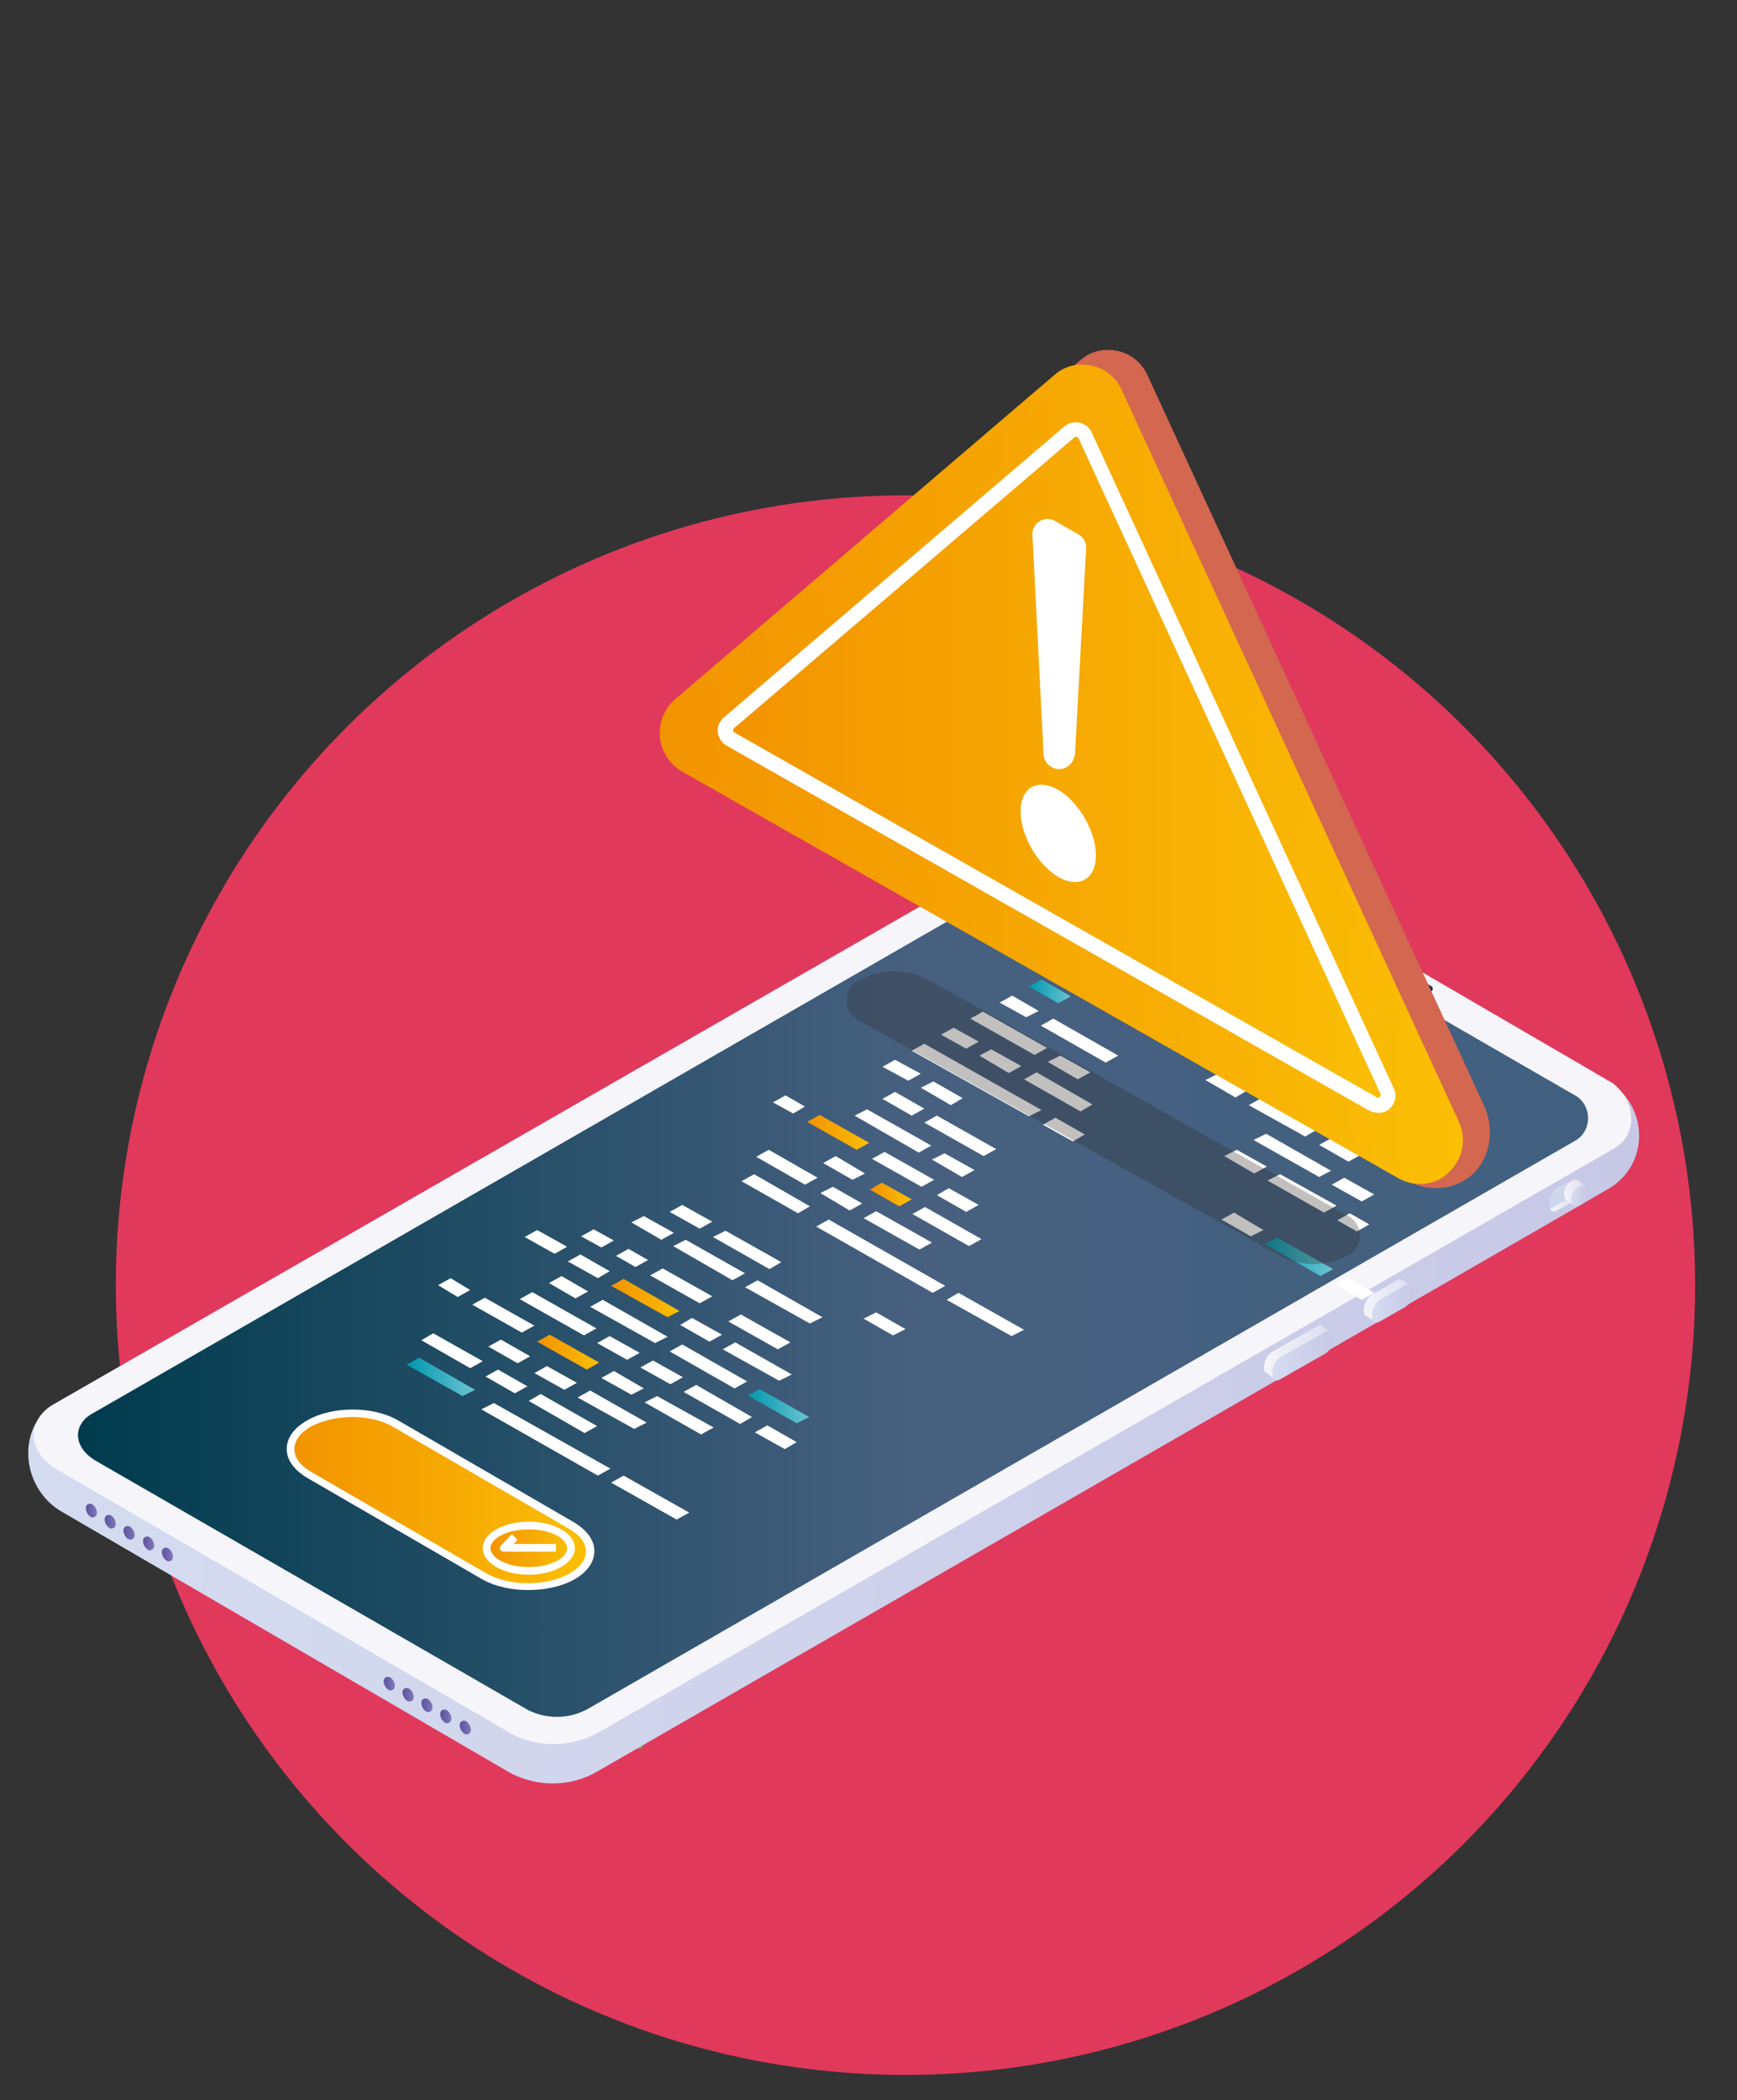 <?xml version="1.0" encoding="UTF-8"?>
<!-- Generator: Adobe Illustrator 27.3.1, SVG Export Plug-In . SVG Version: 6.00 Build 0)  -->
<svg xmlns="http://www.w3.org/2000/svg" xmlns:xlink="http://www.w3.org/1999/xlink" version="1.1" id="Layer_1" x="0px" y="0px" viewBox="0 0 249 301" style="enable-background:new 0 0 249 301;" xml:space="preserve">
<rect x="0" y="0" width="249" height="301" fill="#333333" stroke="none"/>
<style type="text/css">
	.st0{fill:#E0395C;}
	.st1{fill:#FFFFFF;}
	.st2{fill:#7FB9AA;}
	.st3{fill:#63B345;}
	.st4{fill:url(#XMLID_00000178173105064114547690000004126938618809514627_);}
	.st5{fill:url(#XMLID_00000114059992875742656230000006504267052642203783_);}
	.st6{fill:#CED6EE;}
	.st7{fill:url(#XMLID_00000027605174702056932580000008535666666683994005_);}
	.st8{fill:url(#XMLID_00000098926941033522549480000003386866946449419963_);}
	.st9{fill:url(#XMLID_00000109009912640533854740000004079564066871335355_);}
	.st10{fill:url(#XMLID_00000036930045270354406800000008080941937029023620_);}
	.st11{fill:url(#XMLID_00000062905701004691367210000010059372811259394985_);}
	.st12{fill:url(#XMLID_00000105428708605044990030000011386282682017750705_);}
	.st13{fill:#F5F5FA;}
	.st14{fill:url(#XMLID_00000109747215558555469020000017554882772254636969_);}
	.st15{fill:#123247;}
	.st16{fill:url(#XMLID_00000098222076995582762020000011917578873888319635_);}
	.st17{fill:url(#XMLID_00000007394036720210484760000011055729523049610880_);}
	.st18{fill:url(#XMLID_00000048491366043721844760000016673836396786327944_);}
	.st19{fill:url(#XMLID_00000137834033251242172650000015927712302196132232_);}
	.st20{fill:url(#XMLID_00000026846049052328225280000017464587136674561441_);}
	.st21{fill:url(#XMLID_00000122687131973938358790000007220201412673148596_);}
	.st22{fill:url(#XMLID_00000173142862372185704150000006827836406753228936_);}
	.st23{fill:url(#XMLID_00000165201875527277129080000012313783570341680307_);}
	.st24{fill:url(#XMLID_00000179630474354421601480000008991385335095330708_);}
	.st25{fill:url(#XMLID_00000006704316026335233050000001575328112756262033_);}
	.st26{fill:url(#SVGID_1_);}
	.st27{fill:url(#SVGID_00000119109484061090421280000004445077582351481777_);}
	.st28{fill:url(#SVGID_00000154423483751727673430000015402221257535614649_);}
	.st29{fill:url(#SVGID_00000110471755030540588460000002101775894967777960_);}
	.st30{fill:url(#SVGID_00000173121641707919471870000014417848310928378542_);}
	.st31{fill:url(#SVGID_00000166669036528808285740000016544201176611170214_);}
	.st32{fill:url(#SVGID_00000040556796327496726040000011353609835880653209_);}
	.st33{fill:url(#SVGID_00000114779824535931188600000008609124565823776415_);}
	.st34{fill:url(#SVGID_00000013891599311433465380000011801758734032773299_);}
	.st35{fill:url(#SVGID_00000100381005366831138050000003152753144558863534_);}
	.st36{fill:url(#SVGID_00000060726387380830157350000000673907014901384354_);}
	.st37{fill:url(#SVGID_00000072244998455960922260000006919148697343050387_);}
	.st38{fill:#BB2946;}
	.st39{fill:#D36750;}
	.st40{fill:url(#SVGID_00000103952333983526419620000013996940734535639689_);}
	.st41{fill:url(#SVGID_00000181780974663649362730000015965948584971291039_);}
	.st42{fill:url(#SVGID_00000172420345464245471360000000319184230824442283_);}
	.st43{opacity:0.3;}
	.st44{fill:#2E2B28;}
</style>
<circle class="st0" cx="129.8" cy="184.2" r="113.2"></circle>
<polygon class="st1" points="205.1,171.2 197,166.6 195.3,167.6 203.3,172.1 "></polygon>
<polygon class="st1" points="203.2,174.7 198.9,172.3 197.1,173.3 201.4,175.7 "></polygon>
<polygon class="st1" points="205.5,180.7 198.4,176.7 196.6,177.7 203.7,181.7 "></polygon>
<g>
	<path class="st2" d="M88.8,222.1l7.2,16.4l3.8-8.7h-2.6c-1.1,0-2.1-0.7-2.5-1.7l-0.9-2.2c-0.1-0.2,0.1-0.3,0.2-0.3H106   c0.4,0,0.6,0.4,0.5,0.7l-8.2,18.8c-0.1,0.2-0.3,0.3-0.5,0.3h-3.7c-0.2,0-0.4-0.1-0.5-0.3l-10.5-24.3c-0.1-0.2,0.1-0.4,0.2-0.4l3,0   C87.4,220.5,88.4,221.1,88.8,222.1z"></path>
</g>
<g>
	<path class="st3" d="M86.4,248.9l-7.2-16.4l-3.8,8.7H78c1.1,0,2.1,0.7,2.5,1.7l0.9,2.2c0.1,0.2-0.1,0.3-0.2,0.3H69.2   c-0.4,0-0.6-0.4-0.5-0.7l8.2-18.8c0.1-0.2,0.3-0.3,0.5-0.3h3.7c0.2,0,0.4,0.1,0.5,0.3l10.5,24.3c0.1,0.2-0.1,0.4-0.2,0.4l-3,0   C87.8,250.6,86.8,249.9,86.4,248.9z"></path>
</g>
<g>
	<g>
		
			<linearGradient id="XMLID_00000059285737747625124900000007326125450899508390_" gradientUnits="userSpaceOnUse" x1="4.104" y1="185.671" x2="235" y2="185.671">
			<stop offset="8.000000e-08" style="stop-color:#D5DCF0"></stop>
			<stop offset="1" style="stop-color:#C7C8E6"></stop>
		</linearGradient>
		<path id="XMLID_296_" style="fill:url(#XMLID_00000059285737747625124900000007326125450899508390_);" d="M230.4,154.9L166,117.4    c-4-2-8.8-2-12.8,0.3c0,0-145.7,83.7-146,83.9c-4.9,3.8-3.9,11.9,1.7,15.1l64.4,37.5c4,2,8.7,1.9,12.5-0.4    c0,0,144.9-83.4,145.1-83.6C236.6,166.5,236.2,158.3,230.4,154.9z"></path>
		
			<linearGradient id="XMLID_00000151520524407504708640000003181878513325318302_" gradientUnits="userSpaceOnUse" x1="222.054" y1="171.417" x2="226.497" y2="171.417">
			<stop offset="0" style="stop-color:#F5F5FA"></stop>
			<stop offset="1" style="stop-color:#DDDDF0"></stop>
		</linearGradient>
		<path id="XMLID_295_" style="fill:url(#XMLID_00000151520524407504708640000003181878513325318302_);" d="M225.4,172.3l-2.2,1.2    c-0.6,0.4-1.1,0-1.1-0.9l0,0c0-0.8,0.5-1.8,1.1-2.2l2.2-1.2c0.6-0.4,1.1,0,1.1,0.9l0,0C226.5,171,226,172,225.4,172.3z"></path>
		<path id="XMLID_294_" class="st6" d="M223.2,170.5c-0.6,0.4-1.1,1.3-1.1,2.2c0,0.2,0.1,0.4,0.1,0.5c0.1,0,0.2,0,0.3-0.1l2.2-1.2    c0.6-0.4,1.1-1.3,1.1-2.2c0-0.2,0-0.4-0.1-0.5c-0.1,0-0.2,0.1-0.3,0.1L223.2,170.5z"></path>
		<g id="XMLID_292_">
			
				<linearGradient id="XMLID_00000173128328635002762070000014001564748489568678_" gradientUnits="userSpaceOnUse" x1="225.187" y1="171.408" x2="227.644" y2="171.408">
				<stop offset="8.000000e-08" style="stop-color:#D5DCF0"></stop>
				<stop offset="1" style="stop-color:#C7C8E6"></stop>
			</linearGradient>
			<path id="XMLID_293_" style="fill:url(#XMLID_00000173128328635002762070000014001564748489568678_);" d="M226.4,172.8     L226.4,172.8c-0.7,0.3-1.2-0.1-1.2-0.9l0,0c0-0.8,0.6-1.6,1.3-1.9l0,0c0.7-0.3,1.2,0.1,1.2,0.9l0,0     C227.6,171.7,227,172.6,226.4,172.8z"></path>
		</g>
		
			<linearGradient id="XMLID_00000052074619310250306950000003631251117406637720_" gradientUnits="userSpaceOnUse" x1="224.206" y1="170.939" x2="227.248" y2="170.939">
			<stop offset="0" style="stop-color:#F5F5FA"></stop>
			<stop offset="1" style="stop-color:#DDDDF0"></stop>
		</linearGradient>
		<path id="XMLID_291_" style="fill:url(#XMLID_00000052074619310250306950000003631251117406637720_);" d="M225.2,171.9    c0-0.8,0.6-1.6,1.3-1.9c0.3-0.1,0.5-0.1,0.7,0h0l-1-0.8c-0.2-0.1-0.4-0.1-0.7,0c-0.7,0.3-1.3,1.1-1.3,1.9c0,0.4,0.2,0.8,0.2,0.8    l1,0.8C225.3,172.6,225.2,172.3,225.2,171.9z"></path>
		
			<linearGradient id="XMLID_00000056405690427056948640000003618671638751428265_" gradientUnits="userSpaceOnUse" x1="181.164" y1="193.828" x2="190.821" y2="193.828">
			<stop offset="0" style="stop-color:#F5F5FA"></stop>
			<stop offset="1" style="stop-color:#DDDDF0"></stop>
		</linearGradient>
		<path id="XMLID_290_" style="fill:url(#XMLID_00000056405690427056948640000003618671638751428265_);" d="M182.4,196.8    c0-0.8,0.5-1.8,1.1-2.2l6.5-3.7c0.3-0.2,0.6-0.2,0.8,0l-1.1-0.7l-0.1-0.1c-0.2-0.2-0.5-0.2-0.8,0l-6.5,3.7    c-0.6,0.4-1.1,1.3-1.1,2.2c0,0.4,0.1,0.7,0.3,0.8l0.1,0l0,0c0,0,0,0,0,0l1.2,0.9C182.5,197.6,182.4,197.3,182.4,196.8z"></path>
		<g id="XMLID_287_">
			<g id="XMLID_288_">
				
					<linearGradient id="XMLID_00000178170747608852495170000000805692969550323841_" gradientUnits="userSpaceOnUse" x1="182.41" y1="194.316" x2="191.176" y2="194.316">
					<stop offset="8.000000e-08" style="stop-color:#D5DCF0"></stop>
					<stop offset="1" style="stop-color:#C7C8E6"></stop>
				</linearGradient>
				<path id="XMLID_289_" style="fill:url(#XMLID_00000178170747608852495170000000805692969550323841_);" d="M190,194l-6.5,3.7      c-0.6,0.4-1.1,0-1.1-0.9l0,0c0-0.8,0.5-1.8,1.1-2.2l6.5-3.7c0.6-0.4,1.1,0,1.1,0.9l0,0C191.2,192.6,190.7,193.6,190,194z"></path>
			</g>
		</g>
		<g>
			
				<linearGradient id="XMLID_00000084493723896293157800000017538679909348098435_" gradientUnits="userSpaceOnUse" x1="195.418" y1="186.369" x2="202.297" y2="186.369">
				<stop offset="0" style="stop-color:#F5F5FA"></stop>
				<stop offset="1" style="stop-color:#DDDDF0"></stop>
			</linearGradient>
			<path id="XMLID_286_" style="fill:url(#XMLID_00000084493723896293157800000017538679909348098435_);" d="M196.7,188.6     c0-0.8,0.5-1.8,1.1-2.2l3.7-2.1c0.3-0.2,0.6-0.2,0.8,0l-1.1-0.7l-0.1-0.1c-0.2-0.2-0.5-0.2-0.8,0l-3.7,2.1     c-0.6,0.4-1.1,1.3-1.1,2.2c0,0.4,0.1,0.7,0.3,0.8l0.1,0l0,0c0,0,0,0,0,0l1.2,0.9C196.8,189.3,196.7,189,196.7,188.6z"></path>
			<g id="XMLID_283_">
				<g id="XMLID_284_">
					
						<linearGradient id="XMLID_00000114041241420444055430000002125919210612219292_" gradientUnits="userSpaceOnUse" x1="196.662" y1="186.858" x2="202.654" y2="186.858">
						<stop offset="8.000000e-08" style="stop-color:#D5DCF0"></stop>
						<stop offset="1" style="stop-color:#C7C8E6"></stop>
					</linearGradient>
					<path id="XMLID_285_" style="fill:url(#XMLID_00000114041241420444055430000002125919210612219292_);" d="M201.5,187.3       l-3.7,2.1c-0.6,0.4-1.1,0-1.1-0.9l0,0c0-0.8,0.5-1.8,1.1-2.2l3.7-2.1c0.6-0.4,1.1,0,1.1,0.9l0,0       C202.7,186,202.1,186.9,201.5,187.3z"></path>
				</g>
			</g>
		</g>
		<g id="XMLID_281_">
			<path id="XMLID_282_" class="st13" d="M7.3,201.5l145.9-83.8c3.9-2.3,8.7-2.4,12.8-0.4l65.1,37.9c3.3,2.4,3.9,7.3,0.3,9.4     L86,248.2c-3.8,2.2-8.6,2.4-12.5,0.4L8.3,210.7C3.7,208,4,203.7,7.3,201.5z"></path>
		</g>
		
			<linearGradient id="XMLID_00000144298797912860276070000006485790025576837274_" gradientUnits="userSpaceOnUse" x1="11.148" y1="183.034" x2="227.642" y2="183.034">
			<stop offset="0" style="stop-color:#003B4D"></stop>
			<stop offset="0.551" style="stop-color:#476080"></stop>
			<stop offset="1" style="stop-color:#41607F"></stop>
		</linearGradient>
		<path id="XMLID_280_" style="fill:url(#XMLID_00000144298797912860276070000006485790025576837274_);" d="M225.6,156.9L163.4,121    c-2.8-1.4-6.2-1.3-8.9,0.3L12.9,202.8c-2.3,1.5-2.5,4.5,0.7,6.5l62.1,35.8c2.8,1.4,6.1,1.3,8.8-0.3l141.3-81.3    C228.4,162,228.2,158.2,225.6,156.9z"></path>
		<g id="XMLID_278_">
			<path id="XMLID_279_" class="st15" d="M186.8,132.7L186.8,132.7c-0.5-0.3-0.4-0.7,0-1l0,0c0.5-0.3,1.2-0.3,1.6-0.1l0.1,0     c0.4,0.2,0.4,0.7-0.1,0.9l0,0C188,132.9,187.2,133,186.8,132.7z"></path>
		</g>
		<g id="XMLID_276_">
			<path id="XMLID_277_" class="st15" d="M203.4,142.3l-14.3-8.2c-0.4-0.2-0.4-0.7,0.1-0.9l0,0c0.5-0.3,1.2-0.3,1.6-0.1l14.3,8.2     c0.4,0.2,0.4,0.7-0.1,0.9l0,0C204.6,142.5,203.9,142.5,203.4,142.3z"></path>
		</g>
		<g id="XMLID_254_">
			<g id="XMLID_273_">
				
					<linearGradient id="XMLID_00000096740581759899729200000004865388717429353385_" gradientUnits="userSpaceOnUse" x1="54.96" y1="241.315" x2="56.568" y2="241.315">
					<stop offset="0" style="stop-color:#5C539E"></stop>
					<stop offset="1" style="stop-color:#7F78B6"></stop>
				</linearGradient>
				<path id="XMLID_274_" style="fill:url(#XMLID_00000096740581759899729200000004865388717429353385_);" d="M55.7,242.2      c-0.4-0.2-0.7-0.8-0.7-1.2c0-0.3,0.1-0.5,0.3-0.6c0.2-0.1,0.4-0.1,0.6,0c0.4,0.2,0.7,0.8,0.7,1.2c0,0.3-0.1,0.5-0.3,0.6      c-0.1,0-0.2,0.1-0.3,0.1C55.9,242.3,55.8,242.3,55.7,242.2z"></path>
			</g>
			<g id="XMLID_270_">
				
					<linearGradient id="XMLID_00000183220426214055643270000001509416274368724379_" gradientUnits="userSpaceOnUse" x1="57.688" y1="242.891" x2="59.297" y2="242.891">
					<stop offset="0" style="stop-color:#5C539E"></stop>
					<stop offset="1" style="stop-color:#7F78B6"></stop>
				</linearGradient>
				<path id="XMLID_271_" style="fill:url(#XMLID_00000183220426214055643270000001509416274368724379_);" d="M58.4,243.8      c-0.4-0.2-0.7-0.8-0.7-1.2c0-0.3,0.1-0.5,0.3-0.6c0.2-0.1,0.4-0.1,0.6,0c0.4,0.2,0.7,0.8,0.7,1.2c0,0.3-0.1,0.5-0.3,0.6      c-0.1,0-0.2,0.1-0.3,0.1C58.6,243.9,58.5,243.8,58.4,243.8z"></path>
			</g>
			<g id="XMLID_267_">
				
					<linearGradient id="XMLID_00000000224368091662113660000001471403800349973680_" gradientUnits="userSpaceOnUse" x1="60.417" y1="244.467" x2="62.025" y2="244.467">
					<stop offset="0" style="stop-color:#5C539E"></stop>
					<stop offset="1" style="stop-color:#7F78B6"></stop>
				</linearGradient>
				<path id="XMLID_268_" style="fill:url(#XMLID_00000000224368091662113660000001471403800349973680_);" d="M61.1,245.3      c-0.4-0.2-0.7-0.8-0.7-1.2c0-0.3,0.1-0.5,0.3-0.6c0.2-0.1,0.4-0.1,0.6,0c0.4,0.2,0.7,0.8,0.7,1.2c0,0.3-0.1,0.5-0.3,0.6      c-0.1,0-0.2,0.1-0.3,0.1C61.4,245.4,61.2,245.4,61.1,245.3z"></path>
			</g>
			<g id="XMLID_262_">
				
					<linearGradient id="XMLID_00000160180790622121686160000011076417206907875755_" gradientUnits="userSpaceOnUse" x1="63.147" y1="246.042" x2="64.755" y2="246.042">
					<stop offset="0" style="stop-color:#5C539E"></stop>
					<stop offset="1" style="stop-color:#7F78B6"></stop>
				</linearGradient>
				<path id="XMLID_265_" style="fill:url(#XMLID_00000160180790622121686160000011076417206907875755_);" d="M63.8,246.9      c-0.4-0.2-0.7-0.8-0.7-1.2c0-0.3,0.1-0.5,0.3-0.6c0.2-0.1,0.4-0.1,0.6,0c0.4,0.2,0.7,0.8,0.7,1.2c0,0.3-0.1,0.5-0.3,0.6      c-0.1,0-0.2,0.1-0.3,0.1C64.1,247,64,247,63.8,246.9z"></path>
			</g>
			<g id="XMLID_259_">
				
					<linearGradient id="XMLID_00000178207267390359422070000002522973307571913897_" gradientUnits="userSpaceOnUse" x1="65.876" y1="247.617" x2="67.484" y2="247.617">
					<stop offset="0" style="stop-color:#5C539E"></stop>
					<stop offset="1" style="stop-color:#7F78B6"></stop>
				</linearGradient>
				<path id="XMLID_260_" style="fill:url(#XMLID_00000178207267390359422070000002522973307571913897_);" d="M66.6,248.5      c-0.4-0.2-0.7-0.8-0.7-1.2c0-0.3,0.1-0.5,0.3-0.6c0.2-0.1,0.4-0.1,0.6,0c0.4,0.2,0.7,0.8,0.7,1.2c0,0.3-0.1,0.5-0.3,0.6      c-0.1,0-0.2,0.1-0.3,0.1C66.8,248.6,66.7,248.6,66.6,248.5z"></path>
			</g>
		</g>
		<g id="XMLID_238_">
			<g id="XMLID_251_">
				
					<linearGradient id="XMLID_00000099621437730980701180000001025754778907210172_" gradientUnits="userSpaceOnUse" x1="12.279" y1="216.555" x2="13.887" y2="216.555">
					<stop offset="0" style="stop-color:#5C539E"></stop>
					<stop offset="1" style="stop-color:#7F78B6"></stop>
				</linearGradient>
				<path id="XMLID_252_" style="fill:url(#XMLID_00000099621437730980701180000001025754778907210172_);" d="M13,217.4      c-0.4-0.2-0.7-0.8-0.7-1.2c0-0.3,0.1-0.5,0.3-0.6c0.2-0.1,0.4-0.1,0.6,0c0.4,0.2,0.7,0.8,0.7,1.2c0,0.3-0.1,0.5-0.3,0.6      c-0.1,0-0.2,0.1-0.3,0.1C13.2,217.5,13.1,217.5,13,217.4z"></path>
			</g>
			<g id="XMLID_248_">
				
					<linearGradient id="XMLID_00000124138927938198575560000001035510727704967829_" gradientUnits="userSpaceOnUse" x1="15.009" y1="218.13" x2="16.617" y2="218.13">
					<stop offset="0" style="stop-color:#5C539E"></stop>
					<stop offset="1" style="stop-color:#7F78B6"></stop>
				</linearGradient>
				<path id="XMLID_249_" style="fill:url(#XMLID_00000124138927938198575560000001035510727704967829_);" d="M15.7,219      c-0.4-0.2-0.7-0.8-0.7-1.2c0-0.3,0.1-0.5,0.3-0.6c0.2-0.1,0.4-0.1,0.6,0c0.4,0.2,0.7,0.8,0.7,1.2c0,0.3-0.1,0.5-0.3,0.6      c-0.1,0-0.2,0.1-0.3,0.1C16,219.1,15.8,219.1,15.7,219z"></path>
			</g>
			<g id="XMLID_245_">
				
					<linearGradient id="XMLID_00000109720404199509079290000003119776644319024829_" gradientUnits="userSpaceOnUse" x1="17.738" y1="219.706" x2="19.346" y2="219.706">
					<stop offset="0" style="stop-color:#5C539E"></stop>
					<stop offset="1" style="stop-color:#7F78B6"></stop>
				</linearGradient>
				<path id="XMLID_246_" style="fill:url(#XMLID_00000109720404199509079290000003119776644319024829_);" d="M18.4,220.6      c-0.4-0.2-0.7-0.8-0.7-1.2c0-0.3,0.1-0.5,0.3-0.6c0.2-0.1,0.4-0.1,0.6,0c0.4,0.2,0.7,0.8,0.7,1.2c0,0.3-0.1,0.5-0.3,0.6      c-0.1,0-0.2,0.1-0.3,0.1C18.7,220.7,18.6,220.6,18.4,220.6z"></path>
			</g>
			<g id="XMLID_242_">
				
					<linearGradient id="XMLID_00000056420243031504962680000002986308192248248471_" gradientUnits="userSpaceOnUse" x1="20.466" y1="221.282" x2="22.075" y2="221.282">
					<stop offset="0" style="stop-color:#5C539E"></stop>
					<stop offset="1" style="stop-color:#7F78B6"></stop>
				</linearGradient>
				<path id="XMLID_243_" style="fill:url(#XMLID_00000056420243031504962680000002986308192248248471_);" d="M21.2,222.1      c-0.4-0.2-0.7-0.8-0.7-1.2c0-0.3,0.1-0.5,0.3-0.6c0.2-0.1,0.4-0.1,0.6,0c0.4,0.2,0.7,0.8,0.7,1.2c0,0.3-0.1,0.5-0.3,0.6      c-0.1,0-0.2,0.1-0.3,0.1C21.4,222.3,21.3,222.2,21.2,222.1z"></path>
			</g>
			<g id="XMLID_239_">
				
					<linearGradient id="XMLID_00000004546166001221878120000011838548599922826931_" gradientUnits="userSpaceOnUse" x1="23.195" y1="222.857" x2="24.803" y2="222.857">
					<stop offset="0" style="stop-color:#5C539E"></stop>
					<stop offset="1" style="stop-color:#7F78B6"></stop>
				</linearGradient>
				<path id="XMLID_240_" style="fill:url(#XMLID_00000004546166001221878120000011838548599922826931_);" d="M23.9,223.7      c-0.4-0.2-0.7-0.8-0.7-1.2c0-0.3,0.1-0.5,0.3-0.6c0.2-0.1,0.4-0.1,0.6,0c0.4,0.2,0.7,0.8,0.7,1.2c0,0.3-0.1,0.5-0.3,0.6      c-0.1,0-0.2,0.1-0.3,0.1C24.1,223.8,24,223.8,23.9,223.7z"></path>
			</g>
		</g>
	</g>
	<g>
		<linearGradient id="SVGID_1_" gradientUnits="userSpaceOnUse" x1="41.666" y1="214.966" x2="84.628" y2="214.966">
			<stop offset="0" style="stop-color:#F29300"></stop>
			<stop offset="0.732" style="stop-color:#F8B204"></stop>
			<stop offset="1" style="stop-color:#FBBF05"></stop>
		</linearGradient>
		<path class="st26" d="M56.8,204.1L82,218.6c3.4,2,3.5,5.2,0,7.2c-3.5,2-9.1,2-12.6,0l-25.2-14.6c-3.5-2-3.5-5.2,0-7.3    C47.7,202.1,53.3,202.1,56.8,204.1z"></path>
		<path class="st1" d="M75.7,227.9c-2.4,0-4.7-0.5-6.5-1.5L44,211.8c-1.8-1.1-2.9-2.5-2.9-4.1c0-1.6,1-3,2.9-4.1    c3.6-2.1,9.5-2.1,13.1,0c0,0,0,0,0,0l25.2,14.6c1.8,1.1,2.9,2.5,2.9,4.1c0,1.6-1,3-2.9,4.1C80.5,227.4,78.1,227.9,75.7,227.9z     M50.5,203.1c-2.2,0-4.3,0.5-6,1.4c-1.5,0.9-2.3,2-2.3,3.2c0,1.2,0.8,2.3,2.3,3.2l25.2,14.6c3.3,1.9,8.7,1.9,12,0    c1.5-0.9,2.3-2,2.3-3.1c0-1.2-0.8-2.3-2.3-3.2l-25.2-14.6C54.9,203.6,52.7,203.1,50.5,203.1z"></path>
	</g>
	<g>
		<g>
			
				<linearGradient id="SVGID_00000016778491725808008920000009241069241832927110_" gradientUnits="userSpaceOnUse" x1="69.711" y1="221.881" x2="81.875" y2="221.881">
				<stop offset="0" style="stop-color:#F29300"></stop>
				<stop offset="0.732" style="stop-color:#F8B204"></stop>
				<stop offset="1" style="stop-color:#FBBF05"></stop>
			</linearGradient>
			<path style="fill:url(#SVGID_00000016778491725808008920000009241069241832927110_);" d="M75.8,218.6c3.4,0,6.1,1.4,6.1,3.2     c0,0.1,0,0.1,0,0.2c-0.2,1.7-2.8,3.1-6.1,3.1c-3.4,0-6.1-1.4-6.1-3.2C69.7,220.1,72.4,218.6,75.8,218.6z"></path>
			<path class="st1" d="M75.8,225.7c-3.7,0-6.6-1.7-6.6-3.8s2.9-3.8,6.6-3.8c3.7,0,6.6,1.7,6.6,3.8c0,0.1,0,0.1,0,0.2     C82.2,224.1,79.3,225.7,75.8,225.7z M75.8,219.2c-3.3,0-5.5,1.4-5.5,2.7c0,1.3,2.2,2.7,5.5,2.7c3.2,0,5.4-1.3,5.5-2.6l0-0.1     C81.3,220.6,79.1,219.2,75.8,219.2z"></path>
		</g>
		<g>
			<path class="st1" d="M79.6,222.4h-7.4c-0.2,0-0.4-0.1-0.5-0.3c-0.1-0.2,0-0.4,0.1-0.6l1.6-1.6l0.8,0.8l-0.6,0.6h6.1V222.4z"></path>
		</g>
	</g>
</g>
<polygon class="st1" points="142.8,164.7 134.3,159.9 132.5,160.9 141,165.7 "></polygon>
<polygon class="st1" points="132.5,158.9 128.3,156.5 126.5,157.5 130.7,159.9 "></polygon>
<polygon class="st1" points="132,153.9 128.3,151.9 126.5,152.9 130.2,154.9 "></polygon>
<polygon class="st1" points="138,157.4 133.8,155 132,155.9 136.3,158.4 "></polygon>
<polygon class="st1" points="149.3,159.1 132.5,149.6 130.7,150.6 147.5,160 "></polygon>
<polygon class="st1" points="140.3,149.3 136.7,147.3 134.9,148.3 138.5,150.3 "></polygon>
<polygon class="st1" points="146.4,152.8 142.1,150.4 140.4,151.3 144.6,153.8 "></polygon>
<polygon class="st1" points="150.1,150.2 140.9,145 139.1,146 148.3,151.2 "></polygon>
<polygon class="st1" points="156.3,153.7 152,151.3 150.2,152.2 154.5,154.7 "></polygon>
<polygon class="st1" points="181.6,167.2 177.3,164.8 175.5,165.7 179.8,168.2 "></polygon>
<polygon class="st1" points="191.6,172.8 183.5,168.3 181.7,169.2 189.8,173.8 "></polygon>
<polygon class="st1" points="195.1,165.5 190.9,163.1 189.1,164.1 193.3,166.5 "></polygon>
<linearGradient id="SVGID_00000094581486843184113860000005873851741610624156_" gradientUnits="userSpaceOnUse" x1="147.474" y1="142.067" x2="153.52" y2="142.067">
	<stop offset="8.000000e-08" style="stop-color:#0097AD"></stop>
	<stop offset="1" style="stop-color:#6CC4D2"></stop>
</linearGradient>
<polygon style="fill:url(#SVGID_00000094581486843184113860000005873851741610624156_);" points="153.5,142.8 149.3,140.4   147.5,141.4 151.7,143.8 "></polygon>
<polygon class="st1" points="178.8,156.3 174.6,153.9 172.8,154.8 177.1,157.3 "></polygon>
<polygon class="st1" points="188.8,161.9 180.8,157.4 179,158.4 187.1,162.9 "></polygon>
<polygon class="st1" points="197,171.2 192.7,168.8 190.9,169.8 195.2,172.2 "></polygon>
<polygon class="st1" points="156.6,158.3 148.6,153.7 146.8,154.7 154.9,159.3 "></polygon>
<polygon class="st1" points="181,148.2 176.8,145.8 175,146.7 179.2,149.1 "></polygon>
<polygon class="st1" points="191,153.8 183,149.3 181.2,150.2 189.2,154.8 "></polygon>
<polygon class="st1" points="181.1,176.3 176.9,173.8 175.1,174.8 179.3,177.2 "></polygon>
<polygon class="st1" points="155.5,162.6 151.3,160.2 149.5,161.2 153.8,163.6 "></polygon>
<linearGradient id="SVGID_00000163794978722507298270000008202640653307997370_" gradientUnits="userSpaceOnUse" x1="181.267" y1="180.134" x2="191.113" y2="180.134">
	<stop offset="8.000000e-08" style="stop-color:#0097AD"></stop>
	<stop offset="1" style="stop-color:#6CC4D2"></stop>
</linearGradient>
<polygon style="fill:url(#SVGID_00000163794978722507298270000008202640653307997370_);" points="191.1,181.9 183.1,177.4   181.3,178.3 189.3,182.9 "></polygon>
<polygon class="st1" points="148.9,144.9 145.1,142.7 143.3,143.7 147.1,145.8 "></polygon>
<polygon class="st1" points="160.3,151.3 151,146 149.2,147 158.5,152.3 "></polygon>
<polygon class="st1" points="190.8,167.8 181.5,162.5 179.7,163.4 189.1,168.7 "></polygon>
<polygon class="st1" points="197,185.3 193.2,183.1 191.4,184.1 195.2,186.3 "></polygon>
<polygon class="st1" points="106.8,182.5 98.3,177.7 96.5,178.6 105,183.5 "></polygon>
<polygon class="st1" points="96.6,176.7 92.3,174.3 90.5,175.2 94.8,177.7 "></polygon>
<polygon class="st1" points="102.1,175.1 97.8,172.7 96,173.7 100.3,176.1 "></polygon>
<polygon class="st1" points="129.8,190.5 125.6,188.1 123.8,189 128,191.4 "></polygon>
<polygon class="st1" points="112,180.9 104,176.4 102.2,177.3 110.3,181.9 "></polygon>
<polygon class="st1" points="117.9,188.8 108.6,183.5 106.8,184.5 116.1,189.7 "></polygon>
<linearGradient id="SVGID_00000010309265735742752310000003680914612648421560_" gradientUnits="userSpaceOnUse" x1="151.745" y1="141.255" x2="162.872" y2="141.255">
	<stop offset="8.000000e-08" style="stop-color:#D52249"></stop>
	<stop offset="1" style="stop-color:#E94E6F"></stop>
</linearGradient>
<polygon style="fill:url(#SVGID_00000010309265735742752310000003680914612648421560_);" points="162.9,143.4 153.5,138.1   151.7,139.1 161.1,144.4 "></polygon>
<polygon class="st1" points="186.9,156.2 184.1,154.6 182.3,155.5 185.1,157.2 "></polygon>
<polygon class="st1" points="191.9,159 189,157.4 187.2,158.3 190.1,160 "></polygon>
<polygon class="st1" points="201,164.2 193.9,160.2 192.1,161.1 199.2,165.1 "></polygon>
<polygon class="st1" points="196.3,175.5 193.5,173.9 191.7,174.9 194.5,176.5 "></polygon>
<polygon class="st1" points="199.8,158.8 192.8,154.8 191,155.8 198,159.8 "></polygon>
<polygon class="st1" points="87.5,210.5 70.8,201.1 69,202 85.7,211.5 "></polygon>
<polygon class="st1" points="76,194.4 71.8,192 70,193 74.2,195.4 "></polygon>
<polygon class="st1" points="82.7,198.2 78.4,195.8 76.6,196.8 80.9,199.2 "></polygon>
<polygon class="st1" points="92.7,203.9 84.6,199.3 82.8,200.3 90.9,204.8 "></polygon>
<polygon class="st1" points="92.3,199 88,196.5 86.2,197.5 90.5,199.9 "></polygon>
<polygon class="st1" points="102.3,204.6 94.2,200.1 92.4,201 100.5,205.6 "></polygon>
<polygon class="st1" points="85.5,190.4 76.3,185.2 74.5,186.2 83.7,191.4 "></polygon>
<polygon class="st1" points="91.7,193.9 87.4,191.5 85.6,192.5 89.9,194.9 "></polygon>
<polygon class="st1" points="97.9,197.4 93.6,195 91.8,196 96.1,198.4 "></polygon>
<polygon class="st1" points="107.8,203.1 99.8,198.5 98,199.5 106.1,204.1 "></polygon>
<polygon class="st1" points="114.2,206.7 110,204.3 108.2,205.3 112.5,207.7 "></polygon>
<linearGradient id="SVGID_00000002356638375567965420000002834383309919401909_" gradientUnits="userSpaceOnUse" x1="58.277" y1="197.374" x2="68.123" y2="197.374">
	<stop offset="8.000000e-08" style="stop-color:#0097AD"></stop>
	<stop offset="1" style="stop-color:#6CC4D2"></stop>
</linearGradient>
<polygon style="fill:url(#SVGID_00000002356638375567965420000002834383309919401909_);" points="68.1,199.2 60.1,194.6 58.3,195.6   66.3,200.1 "></polygon>
<polygon class="st1" points="103.5,191.3 99.2,188.9 97.5,189.9 101.7,192.3 "></polygon>
<polygon class="st1" points="113.5,197 105.4,192.4 103.6,193.4 111.7,197.9 "></polygon>
<polygon class="st1" points="81.3,178.7 77,176.3 75.2,177.3 79.5,179.7 "></polygon>
<polygon class="st1" points="87.4,182.2 83.2,179.8 81.4,180.8 85.7,183.2 "></polygon>
<linearGradient id="SVGID_00000082326052112965932290000009230223276336856723_" gradientUnits="userSpaceOnUse" x1="87.591" y1="186.065" x2="97.439" y2="186.065">
	<stop offset="0" style="stop-color:#F29300"></stop>
	<stop offset="0.732" style="stop-color:#F8B204"></stop>
	<stop offset="1" style="stop-color:#FBBF05"></stop>
</linearGradient>
<polygon style="fill:url(#SVGID_00000082326052112965932290000009230223276336856723_);" points="97.4,187.9 89.4,183.3 87.6,184.3   95.7,188.8 "></polygon>
<polygon class="st1" points="84.3,185.1 80.5,182.9 78.7,183.9 82.5,186.1 "></polygon>
<polygon class="st1" points="95.7,191.6 86.4,186.3 84.6,187.3 93.9,192.5 "></polygon>
<polygon class="st1" points="107.1,198 97.8,192.7 96,193.7 105.3,199 "></polygon>
<polygon class="st1" points="98.8,216.8 89.4,211.5 87.6,212.5 97,217.8 "></polygon>
<polygon class="st1" points="88,177.8 85.1,176.2 83.3,177.2 86.2,178.8 "></polygon>
<polygon class="st1" points="92.9,180.6 90.1,179 88.3,180 91.1,181.6 "></polygon>
<polygon class="st1" points="102.1,185.8 95,181.8 93.2,182.8 100.3,186.8 "></polygon>
<polygon class="st1" points="113.3,192.4 106.2,188.4 104.4,189.4 111.5,193.4 "></polygon>
<polygon class="st1" points="67.4,184.9 64.6,183.2 62.8,184.2 65.6,185.9 "></polygon>
<polygon class="st1" points="76.6,190 69.5,186 67.7,187 74.8,191 "></polygon>
<linearGradient id="SVGID_00000063618456755533460260000014077178533390544315_" gradientUnits="userSpaceOnUse" x1="77.033" y1="193.82" x2="85.877" y2="193.82">
	<stop offset="0" style="stop-color:#F29300"></stop>
	<stop offset="0.732" style="stop-color:#F8B204"></stop>
	<stop offset="1" style="stop-color:#FBBF05"></stop>
</linearGradient>
<polygon style="fill:url(#SVGID_00000063618456755533460260000014077178533390544315_);" points="85.9,195.3 78.8,191.3 77,192.3   84.1,196.3 "></polygon>
<polygon class="st1" points="75.6,198.7 71.4,196.3 69.6,197.3 73.8,199.7 "></polygon>
<polygon class="st1" points="85.6,204.4 77.5,199.8 75.8,200.8 83.8,205.4 "></polygon>
<linearGradient id="SVGID_00000035506602573529086910000013807486886103567544_" gradientUnits="userSpaceOnUse" x1="107.151" y1="201.542" x2="115.995" y2="201.542">
	<stop offset="8.000000e-08" style="stop-color:#0097AD"></stop>
	<stop offset="1" style="stop-color:#6CC4D2"></stop>
</linearGradient>
<polygon style="fill:url(#SVGID_00000035506602573529086910000013807486886103567544_);" points="116,203.1 108.9,199.1 107.2,200   114.2,204 "></polygon>
<polygon class="st1" points="69.2,195.1 62.1,191.1 60.4,192.1 67.4,196.1 "></polygon>
<polygon class="st1" points="135.5,184.3 118.8,174.8 117,175.8 133.7,185.3 "></polygon>
<polygon class="st1" points="124,168.2 119.8,165.7 118,166.7 122.2,169.1 "></polygon>
<linearGradient id="SVGID_00000105409670931946141340000017378744947761025452_" gradientUnits="userSpaceOnUse" x1="124.652" y1="171.217" x2="130.698" y2="171.217">
	<stop offset="0" style="stop-color:#F29300"></stop>
	<stop offset="0.732" style="stop-color:#F8B204"></stop>
	<stop offset="1" style="stop-color:#FBBF05"></stop>
</linearGradient>
<polygon style="fill:url(#SVGID_00000105409670931946141340000017378744947761025452_);" points="130.7,171.9 126.4,169.5   124.7,170.5 128.9,172.9 "></polygon>
<polygon class="st1" points="140.7,177.6 132.6,173 130.8,174 138.9,178.6 "></polygon>
<polygon class="st1" points="140.3,172.7 136,170.3 134.3,171.3 138.5,173.7 "></polygon>
<polygon class="st1" points="133.5,164.2 124.3,159 122.5,159.9 131.7,165.2 "></polygon>
<polygon class="st1" points="139.7,167.7 135.4,165.3 133.6,166.2 137.9,168.7 "></polygon>
<polygon class="st1" points="116.1,172.9 108.1,168.3 106.3,169.3 114.4,173.9 "></polygon>
<polygon class="st1" points="146.8,190.6 137.4,185.3 135.7,186.3 145,191.5 "></polygon>
<polygon class="st1" points="115.4,158.6 112.6,157 110.8,158 113.7,159.6 "></polygon>
<linearGradient id="SVGID_00000039130679711188552150000006899525715549846149_" gradientUnits="userSpaceOnUse" x1="115.726" y1="162.276" x2="124.572" y2="162.276">
	<stop offset="0" style="stop-color:#F29300"></stop>
	<stop offset="0.732" style="stop-color:#F8B204"></stop>
	<stop offset="1" style="stop-color:#FBBF05"></stop>
</linearGradient>
<polygon style="fill:url(#SVGID_00000039130679711188552150000006899525715549846149_);" points="124.6,163.8 117.5,159.8   115.7,160.8 122.8,164.8 "></polygon>
<polygon class="st1" points="133.9,169.1 126.8,165.1 125,166.1 132.1,170.1 "></polygon>
<polygon class="st1" points="123.6,172.5 119.4,170.1 117.6,171 121.8,173.5 "></polygon>
<polygon class="st1" points="133.6,178.1 125.6,173.6 123.8,174.6 131.8,179.1 "></polygon>
<polygon class="st1" points="117.2,168.8 110.2,164.8 108.4,165.8 115.4,169.8 "></polygon>
<polygon class="st1" points="157.4,130.9 154.5,129.3 152.7,130.3 155.6,131.9 "></polygon>
<polygon class="st1" points="185.6,146.1 178.6,142.1 176.8,143.1 183.8,147.1 "></polygon>
<linearGradient id="SVGID_00000044142361499447635360000017999038453755664267_" gradientUnits="userSpaceOnUse" x1="186.102" y1="149.872" x2="194.948" y2="149.872">
	<stop offset="8.000000e-08" style="stop-color:#D52249"></stop>
	<stop offset="1" style="stop-color:#E94E6F"></stop>
</linearGradient>
<polygon style="fill:url(#SVGID_00000044142361499447635360000017999038453755664267_);" points="194.9,151.4 187.9,147.4   186.1,148.4 193.2,152.4 "></polygon>
<g>
	<path class="st38" d="M163.4,54.2L211.7,159c2.8,6.3-3,12.8-9.6,9.3l-100.2-60.7c-3.2-1.8-3.6-6.3-0.8-8.7l54.4-46.5   C158,50.2,161.9,51.1,163.4,54.2z"></path>
	<path class="st39" d="M205.8,170.3c-1.4,0-2.8-0.4-4.2-1.1l-100.2-60.7c-1.8-1-2.9-2.8-3.1-4.9c-0.2-2.1,0.6-4.1,2.2-5.5l54.4-46.5   c1.5-1.3,3.4-1.7,5.3-1.3c1.9,0.4,3.5,1.7,4.3,3.5l48.3,104.8c1.5,3.5,0.8,7.4-1.8,9.8C209.4,169.7,207.7,170.3,205.8,170.3z"></path>
</g>
<g>
	
		<linearGradient id="SVGID_00000117641385259725780880000008782810027396827527_" gradientUnits="userSpaceOnUse" x1="95.728" y1="111.025" x2="208.672" y2="111.025">
		<stop offset="0" style="stop-color:#F29300"></stop>
		<stop offset="0.732" style="stop-color:#F8B204"></stop>
		<stop offset="1" style="stop-color:#FBBF05"></stop>
	</linearGradient>
	<path style="fill:url(#SVGID_00000117641385259725780880000008782810027396827527_);" d="M159.9,56.4l48.3,104.8   c2.1,4.6-2.8,9.3-7.1,6.9L98.4,109.7c-3.2-1.8-3.6-6.3-0.8-8.7l54.4-46.5C154.5,52.4,158.4,53.3,159.9,56.4z"></path>
	
		<linearGradient id="SVGID_00000135649312083880904990000017539343339663025024_" gradientUnits="userSpaceOnUse" x1="94.656" y1="111.02" x2="209.745" y2="111.02">
		<stop offset="0" style="stop-color:#F29300"></stop>
		<stop offset="0.732" style="stop-color:#F8B204"></stop>
		<stop offset="1" style="stop-color:#FBBF05"></stop>
	</linearGradient>
	<path style="fill:url(#SVGID_00000135649312083880904990000017539343339663025024_);" d="M203.5,169.7c-1,0-2.1-0.3-3-0.8   L97.8,110.6c-1.8-1-3-2.9-3.2-4.9c-0.2-2.1,0.6-4.1,2.2-5.5l54.4-46.5c1.5-1.3,3.4-1.7,5.3-1.3c1.9,0.4,3.5,1.7,4.3,3.5l48.3,104.8   c1.2,2.6,0.6,5.5-1.5,7.4C206.5,169.2,205,169.7,203.5,169.7z M155.2,54.4c-0.9,0-1.8,0.3-2.6,1l-54.4,46.5   c-1.1,0.9-1.6,2.2-1.5,3.6c0.1,1.4,0.9,2.6,2.1,3.3l102.7,58.3c1.8,1,3.6,0.4,4.6-0.5c1.1-1,1.9-2.8,1-4.9L158.9,56.8   c-0.5-1.2-1.6-2-2.8-2.3C155.8,54.5,155.5,54.4,155.2,54.4z"></path>
</g>
<g>
	
		<linearGradient id="SVGID_00000088103582261599308880000015807014189861285771_" gradientUnits="userSpaceOnUse" x1="104.012" y1="109.984" x2="199.015" y2="109.984">
		<stop offset="0" style="stop-color:#F29300"></stop>
		<stop offset="0.732" style="stop-color:#F8B204"></stop>
		<stop offset="1" style="stop-color:#FBBF05"></stop>
	</linearGradient>
	<path style="fill:url(#SVGID_00000088103582261599308880000015807014189861285771_);" d="M104.5,103.6l48.8-41.7   c0.7-0.6,1.9-0.4,2.3,0.5l43.3,94c0.6,1.3-0.8,2.6-2,1.9l-92.1-52.3C103.9,105.4,103.8,104.2,104.5,103.6z"></path>
	<path class="st1" d="M197.6,159.5c-0.4,0-0.9-0.1-1.3-0.3l-92.1-52.3c-0.7-0.4-1.2-1.1-1.3-1.9c-0.1-0.8,0.2-1.6,0.9-2.2l0,0   l48.8-41.7c0.6-0.5,1.4-0.7,2.2-0.5c0.8,0.2,1.4,0.7,1.7,1.4l43.3,94c0.5,1,0.2,2.2-0.6,2.9C198.8,159.3,198.2,159.5,197.6,159.5z    M105.2,104.4c-0.1,0.1-0.1,0.2-0.1,0.3c0,0.1,0,0.2,0.2,0.3l92.1,52.3c0.2,0.1,0.3,0,0.4-0.1c0.1-0.1,0.2-0.2,0.1-0.4l-43.3-94   c-0.1-0.1-0.2-0.2-0.3-0.2c-0.1,0-0.2,0-0.3,0.1L105.2,104.4z"></path>
</g>
<g>
	<path class="st1" d="M150.7,109.9L150.7,109.9c-0.7-0.4-1.1-1.1-1.1-1.8l-1.6-31.4c-0.1-1.8,1.8-2.9,3.3-2l3.3,1.9   c0.7,0.4,1.2,1.2,1.1,2l-1.6,29.5C153.9,109.8,152.1,110.8,150.7,109.9z"></path>
	<path class="st1" d="M146.3,116.3c0,3.4,2.4,7.6,5.4,9.4c3,1.7,5.4,0.3,5.4-3.1c0-3.4-2.4-7.6-5.4-9.4   C148.7,111.5,146.3,112.9,146.3,116.3z"></path>
</g>
<g id="XMLID_235_" class="st43">
	<path id="XMLID_237_" class="st44" d="M123,140.6l0.2-0.1c3.1-1.7,6.9-1.7,10,0l60.1,33.8c2.2,1.3,2.2,4.4,0,5.6l0,0   c-3.1,1.7-6.9,1.7-10,0L123,146.2C120.8,144.9,120.8,141.8,123,140.6z"></path>
</g>
</svg>
